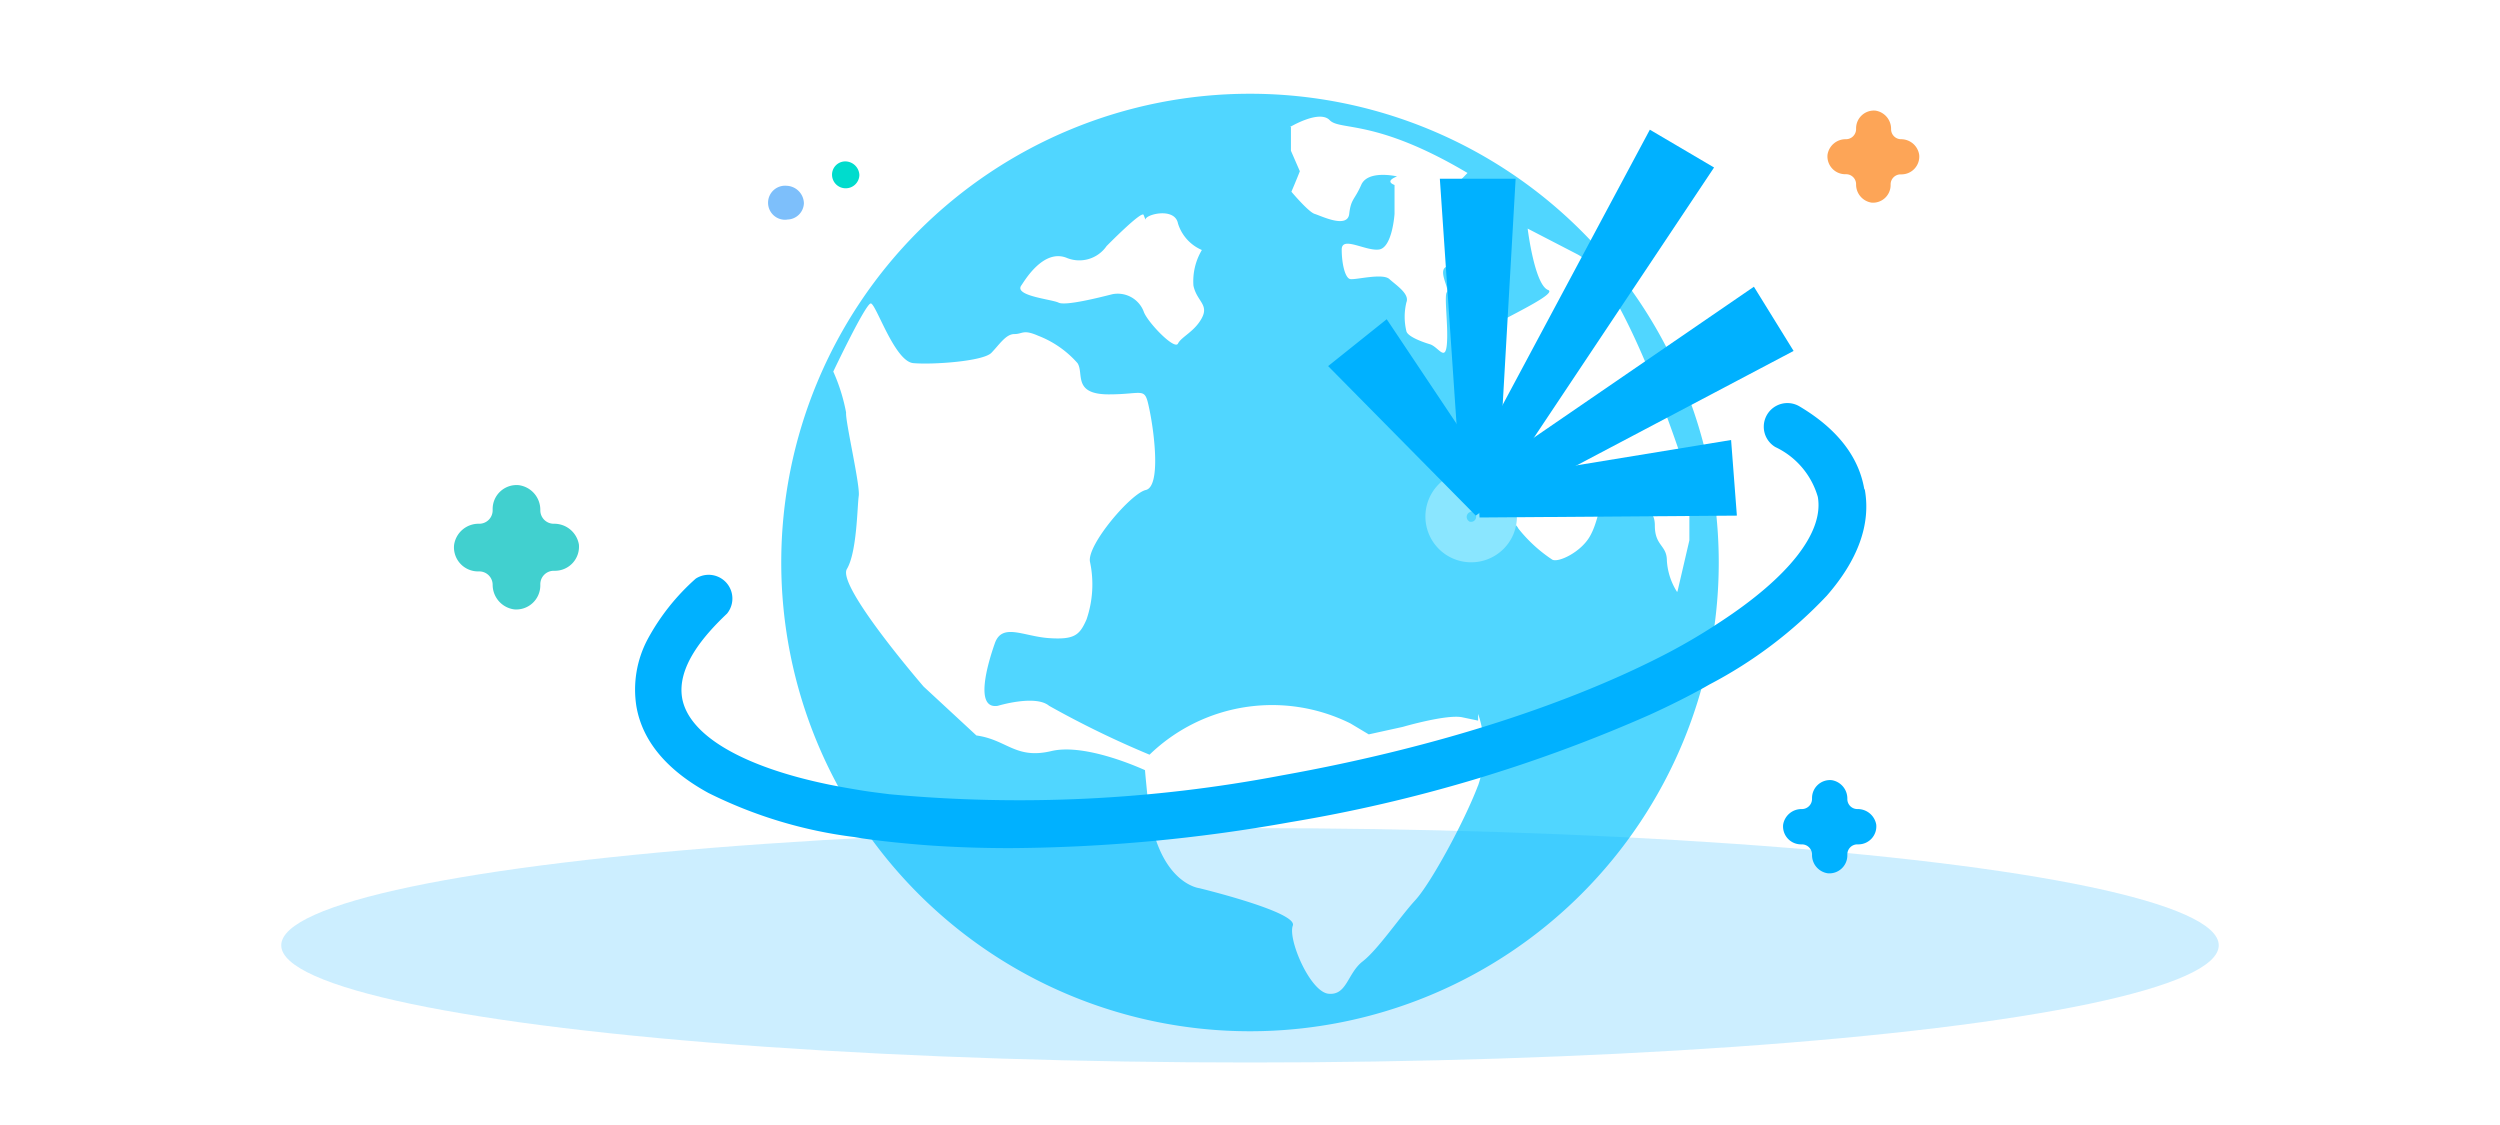 <svg id="图层_1" data-name="图层 1" xmlns="http://www.w3.org/2000/svg" viewBox="0 0 160 72"><defs><style>.cls-1{fill:#50d6ff;}.cls-2{fill:#0af;opacity:0.2;}.cls-3{fill:#00b1ff;}.cls-4{fill:#fda557;}.cls-5{fill:#41d0cf;}.cls-6{fill:#7dbffb;}.cls-7{fill:#00dccd;}.cls-8{fill:#8ae6ff;}</style></defs><title>画板 5 副本 24</title><path class="cls-1" d="M80,6a30,30,0,1,0,30,30A30,30,0,0,0,80,6Zm2.56,2.13S84.44,7,85.1,7.69s2.94-.11,8.82,3.38c0,0-1.29,1.38-1.58,1.3.17.3.68,1.21,1,1.78s.54.73.54.73l-.43.66.43.11c-.43-.11-.65,1.19-1.28,1.41s.19,1.42,0,1.64.1,2.18,0,3.33-.55.16-1.09,0-1.42-.5-1.5-.83a3.91,3.91,0,0,1,0-1.85c.22-.54-.65-1.09-1.09-1.49s-2.18.07-2.51,0-.54-1-.54-1.89,1.52.11,2.38,0,1-2.28,1-2.28l0-1.85c-.35-.14-.41-.32.16-.55,0,0-1.86-.44-2.29.54s-.66.89-.77,1.86-1.81.12-2.21,0-1.49-1.42-1.49-1.42c.33-.77.54-1.31.54-1.31l-.57-1.31V8.13ZM65.37,18.26c.18-.25,1.41-2.4,2.94-1.74a2.12,2.12,0,0,0,2.51-.77s2.24-2.28,2.37-2l.13.33c-.13-.33,1.86-.87,2.07.22A2.72,2.72,0,0,0,76.92,16a3.91,3.91,0,0,0-.54,2.28c.21,1,1,1.2.54,2.07s-1.31,1.2-1.53,1.64-2-1.42-2.2-2.07a1.78,1.78,0,0,0-2-1.09c-.83.21-3,.76-3.44.54S64.86,18.94,65.37,18.26ZM94.58,50.31c-.87,2.28-3,6.21-4,7.3s-2.39,3.16-3.37,3.92-1,2.18-2.18,2.07-2.62-3.49-2.29-4.36-6-2.4-6-2.4-2.72-.32-3.27-5.55c-.09-.93-.16-1.6-.19-2-.82-.37-4-1.7-6-1.22-2.29.54-2.83-.73-4.79-1l-3.38-3.13s-5.56-6.43-4.91-7.52.66-4,.76-4.68-.87-4.8-.81-5.34a11.66,11.66,0,0,0-.82-2.62s2.07-4.36,2.4-4.36,1.52,3.71,2.72,3.82,4.47-.11,5-.66.93-1.2,1.47-1.2.55-.32,1.53.11a6.43,6.43,0,0,1,2.51,1.75c.43.65-.33,2,2,2s2.29-.55,2.61,1,.72,4.9-.24,5.12-3.79,3.54-3.57,4.6a6.94,6.94,0,0,1-.22,3.68c-.44,1-.76,1.31-2.4,1.2s-3-1-3.47.33-1.32,4.26.2,4c0,0,2.4-.73,3.27,0a61.09,61.09,0,0,0,6.43,3.13,11.28,11.28,0,0,1,12.86-2L87.6,47l2.18-.48s2.84-.83,3.82-.61l1,.21v-.43a7.12,7.12,0,0,1,0,4.58Zm12.75-12.43a4.2,4.2,0,0,1-.65-2c0-1-.77-.93-.77-2.24s-1-.87-1.63-1.74-1,.32-1.53.43-.43,1-1,2-2,1.69-2.4,1.49a9.33,9.33,0,0,1-2.18-2c-.11-.33-2.29-2.18-2.22-2.62a16.67,16.67,0,0,0-1-3.81c-.43-1.09,0-5.39,0-5.39-.65-.37,6-3.11,5.13-3.44s-1.31-3.93-1.31-3.93l3.17,1.64c3.17,1.63,7.18,14.6,7.18,14.6v3.71l-.76,3.27Z"/><ellipse class="cls-2" cx="80" cy="60.5" rx="62" ry="7.5"/><path class="cls-3" d="M119.31,31.28c-.36-2.07-1.75-3.85-4.14-5.27a1.51,1.51,0,1,0-1.55,2.6,5.08,5.08,0,0,1,2.72,3.19c.4,2.28-1.87,5.14-6.24,8a38.33,38.33,0,0,1-3.38,2c-6,3.13-14.49,6-24.71,7.83a89.55,89.55,0,0,1-25.09,1.2c-.62-.08-1.23-.15-1.83-.25s-1.36-.23-2-.36c-5.53-1.13-9-3.15-9.43-5.53-.35-2,1.37-4,2.87-5.42a1.52,1.52,0,0,0-2-2.24,14.16,14.16,0,0,0-3.08,3.88,6.86,6.86,0,0,0-.72,4.3c.38,2.21,1.94,4.08,4.61,5.54a28.89,28.89,0,0,0,9.33,2.82l.54.09c1.34.19,2.73.33,4.18.44,1.69.12,3.45.18,5.26.18a104.46,104.46,0,0,0,17.92-1.66,95.82,95.82,0,0,0,23.07-6.9c1.22-.56,2.39-1.14,3.48-1.75l.28-.16a28.34,28.34,0,0,0,7.51-5.68c2-2.29,2.83-4.57,2.44-6.78Z"/><path class="cls-4" d="M121.67,8.91a.64.64,0,0,1-.64-.65,1.18,1.18,0,0,0-1-1.18,1.14,1.14,0,0,0-1.24,1.12v.06a.65.65,0,0,1-.64.65,1.17,1.17,0,0,0-1.19,1,1.14,1.14,0,0,0,1.13,1.24h.06a.64.64,0,0,1,.64.64,1.17,1.17,0,0,0,1,1.18A1.13,1.13,0,0,0,121,11.86V11.8a.64.64,0,0,1,.64-.64h.06a1.14,1.14,0,0,0,1.13-1.24A1.17,1.17,0,0,0,121.67,8.91Z"/><path class="cls-5" d="M35.44,33.52a.86.86,0,0,1-.86-.87,1.59,1.59,0,0,0-1.38-1.6,1.53,1.53,0,0,0-1.67,1.52v.08a.86.86,0,0,1-.87.87,1.58,1.58,0,0,0-1.6,1.37,1.54,1.54,0,0,0,1.52,1.68h.08a.86.86,0,0,1,.87.87A1.59,1.59,0,0,0,32.9,39a1.54,1.54,0,0,0,1.68-1.52v-.08a.86.86,0,0,1,.86-.87h.09a1.54,1.54,0,0,0,1.52-1.68A1.6,1.6,0,0,0,35.44,33.52Z"/><path class="cls-3" d="M118.88,51.78a.64.64,0,0,1-.65-.65,1.19,1.19,0,0,0-1-1.2,1.15,1.15,0,0,0-1.26,1.14v.06a.65.65,0,0,1-.65.65,1.19,1.19,0,0,0-1.2,1,1.15,1.15,0,0,0,1.14,1.26h.06a.65.65,0,0,1,.65.65,1.18,1.18,0,0,0,1,1.2,1.15,1.15,0,0,0,1.26-1.14v-.06a.64.64,0,0,1,.65-.65h.06a1.15,1.15,0,0,0,1.14-1.26A1.2,1.2,0,0,0,118.88,51.78Z"/><path class="cls-6" d="M50.35,14.05A1.08,1.08,0,0,0,51.45,13a1.15,1.15,0,0,0-1.1-1.11,1.09,1.09,0,1,0,0,2.17Z"/><path class="cls-7" d="M54.12,12.05A.87.87,0,0,0,55,11.2a.91.91,0,0,0-.88-.87.85.85,0,0,0-.87.84A.87.87,0,0,0,54.12,12.05Z"/><path class="cls-3" d="M95.78,32.75H93.6L92.15,11.44H97Z"/><path class="cls-8" d="M95.3,30.36a2.93,2.93,0,1,0,1.55,3.85A2.94,2.94,0,0,0,95.3,30.36Zm-1.28,3a.33.33,0,0,1,.25-.6.33.33,0,0,1,.18.43A.32.32,0,0,1,94,33.36Z"/><path class="cls-3" d="M95.41,32.15l-1.93-1.21L105.59,8.3l4.11,2.42Z"/><path class="cls-3" d="M96.26,31.67,94.45,33,85,23.43l3.75-3Z"/><path class="cls-3" d="M94.81,33l-1.09-1.94,18.53-12.71,2.54,4.11Z"/><path class="cls-3" d="M94.69,33.12l-.12-2.3,16.22-2.66.37,4.84Z"/></svg>